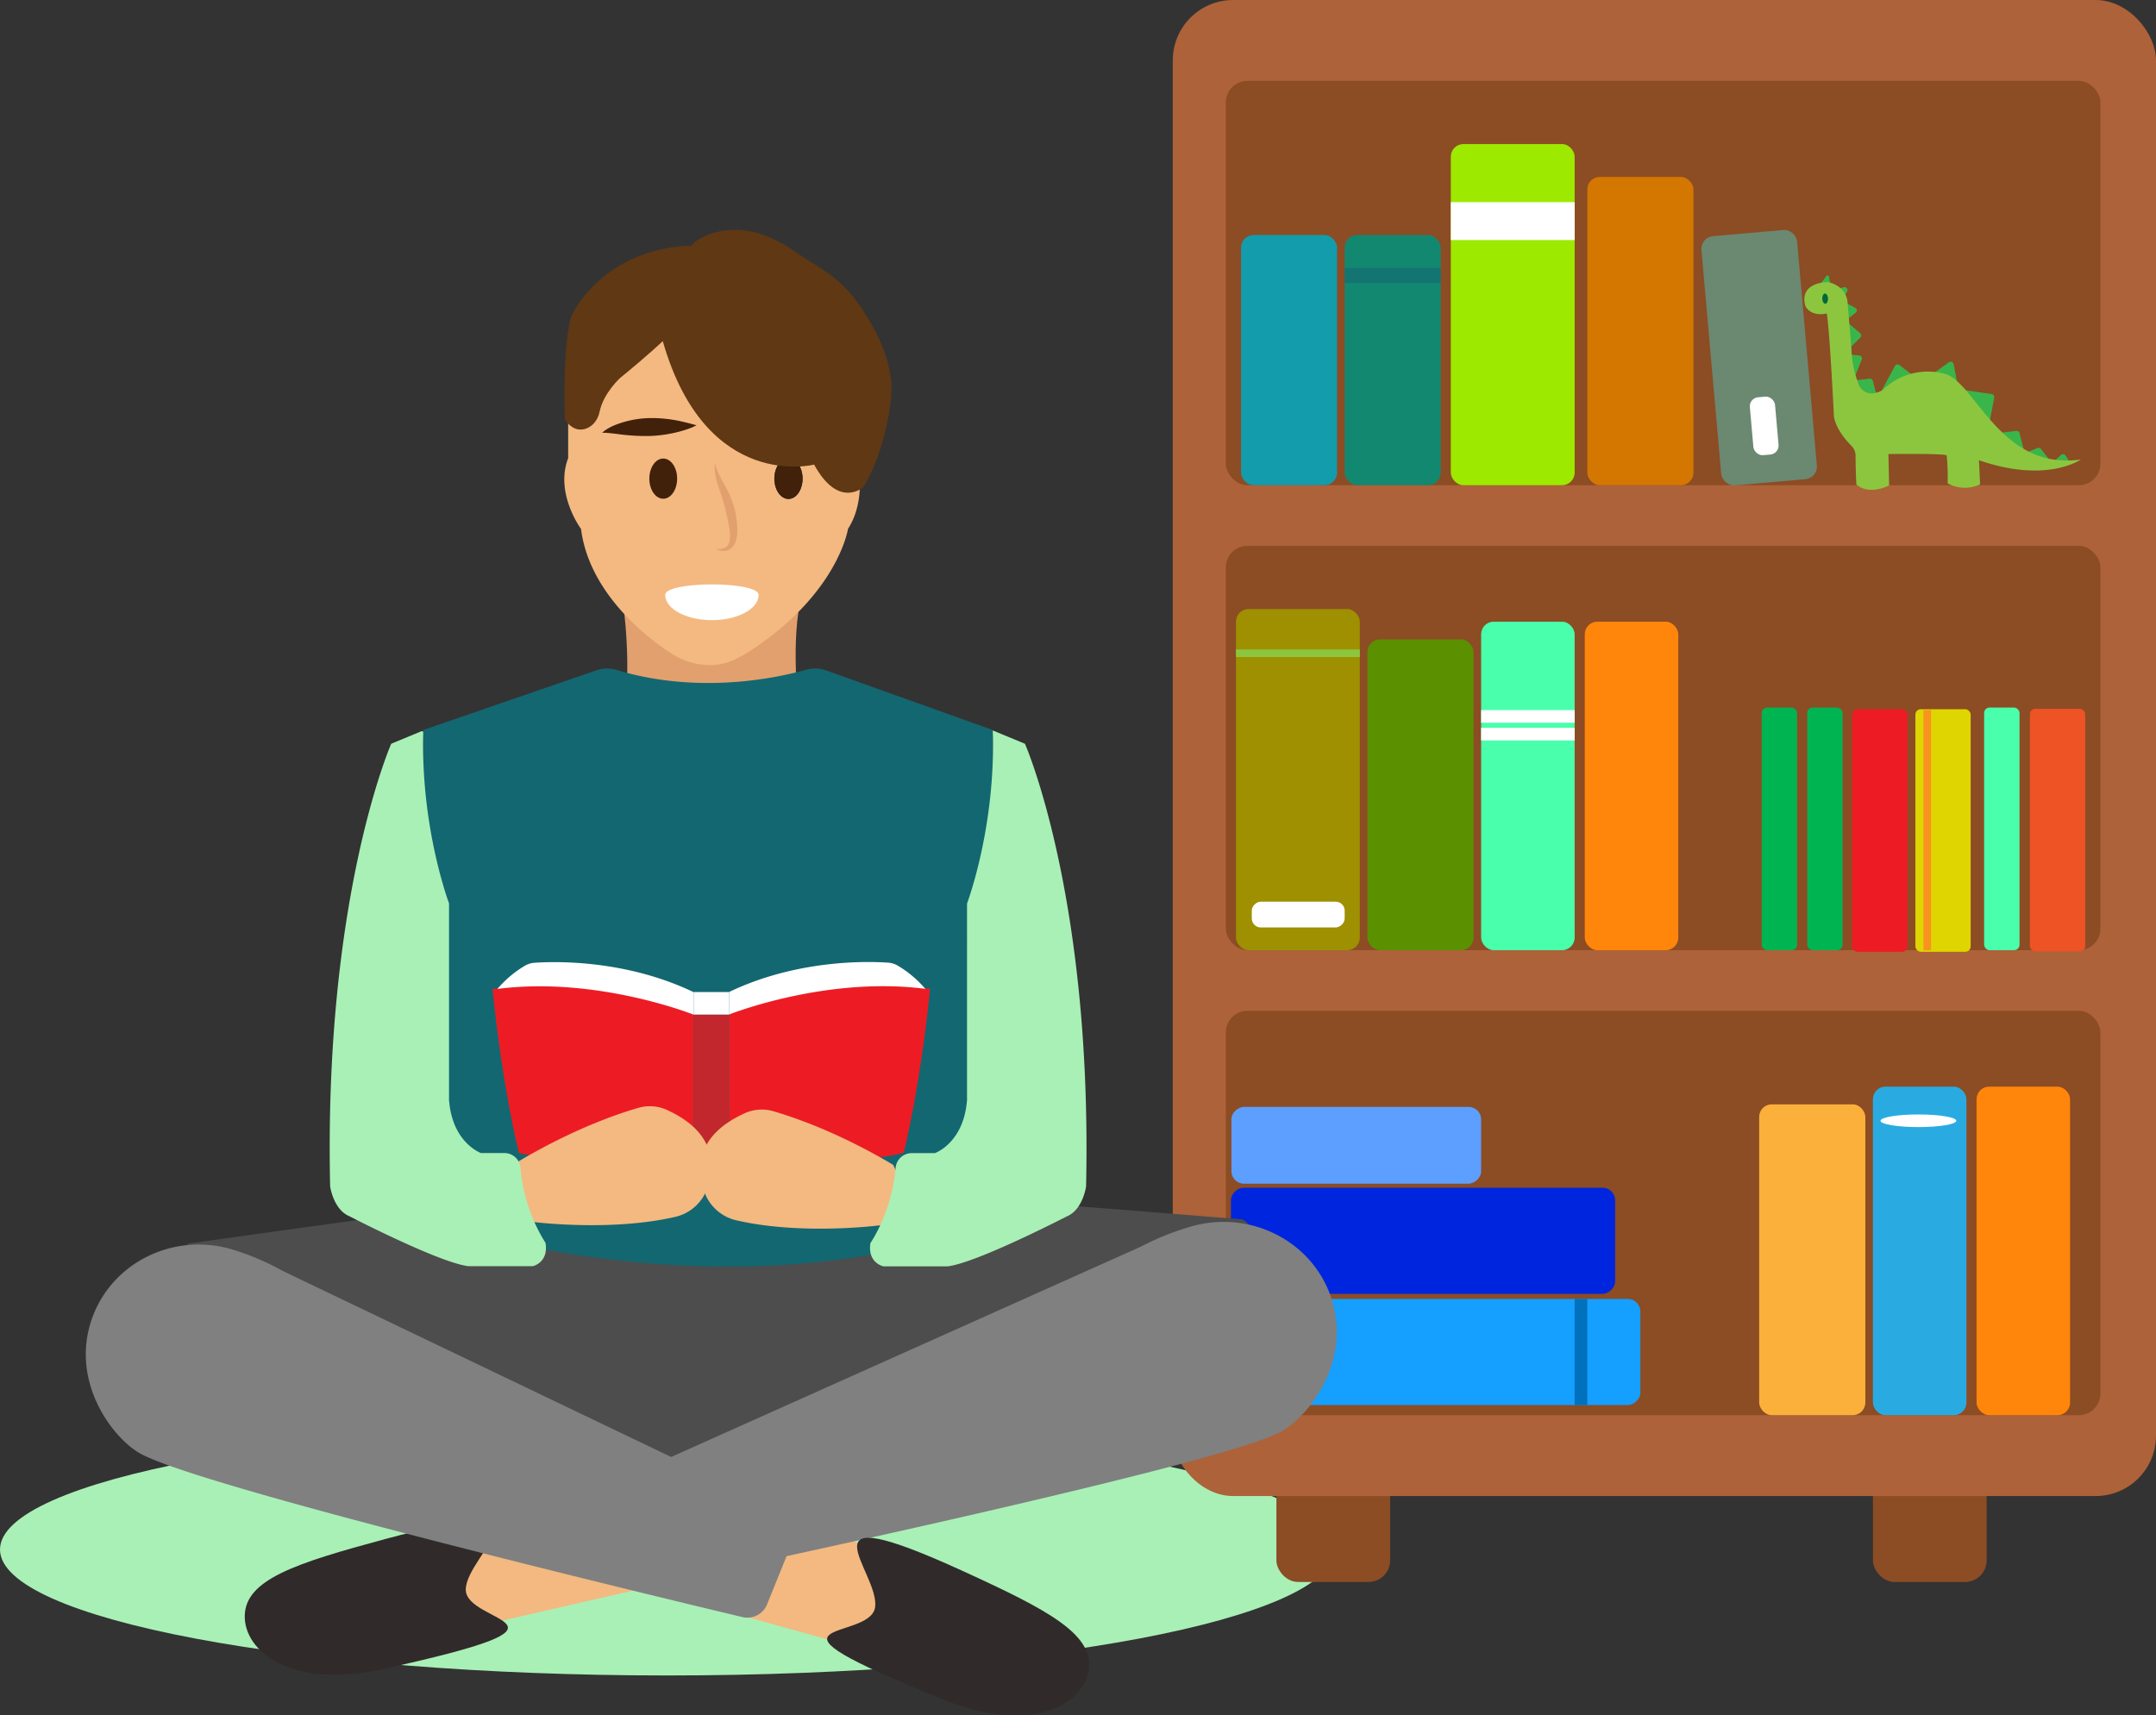<svg xmlns="http://www.w3.org/2000/svg" viewBox="0 0 1200 954.94"><rect x="0" y="0" width="1200" height="954.94" fill="#333333" stroke="none"/><defs><style>.cls-1{fill:#a9f0b6;}.cls-2{fill:#8c4c24;}.cls-3{fill:#ad6239;}.cls-4{fill:#138871;}.cls-5{fill:#9ee900;}.cls-6{fill:#d47700;}.cls-7{fill:#6b8871;}.cls-8{fill:#9e9000;}.cls-9{fill:#139cab;}.cls-10{fill:#5b9000;}.cls-11{fill:#4affab;}.cls-12{fill:#ff860a;}.cls-13{fill:#ed5324;}.cls-14{fill:#159fff;}.cls-15{fill:#0025df;}.cls-16{fill:#5c9fff;}.cls-17{fill:#fbb03b;}.cls-18{fill:#29abe2;}.cls-19{fill:#dfd500;}.cls-20{fill:#00b451;}.cls-21{fill:#ed1c24;}.cls-22{fill:#fff;}.cls-23{fill:#137471;}.cls-24{fill:#f7931e;}.cls-25{fill:#8cc63f;}.cls-26{fill:#0071bc;}.cls-27{fill:#e2a06f;}.cls-28{fill:#f3b980;}.cls-29,.cls-37{fill:#42210b;}.cls-29,.cls-36{stroke:#000;}.cls-29,.cls-36,.cls-38{stroke-miterlimit:10;}.cls-29{stroke-width:0.25px;}.cls-30{fill:#603813;}.cls-31{fill:#4d4d4d;}.cls-32{fill:#302a2a;}.cls-33{fill:gray;}.cls-34{fill:#136771;}.cls-35{fill:#c1272d;}.cls-36,.cls-38{fill:none;}.cls-38{stroke:#006837;stroke-width:2px;}.cls-39{fill:#39b54a;}.cls-40{fill:#006837;}</style></defs><title>ariel_librero</title><g id="Capa_2" data-name="Capa 2"><path class="cls-1" d="M742.79,1023.43c0,38.72-166.28,70.11-371.39,70.11S0,1062.15,0,1023.43s166.28-70.1,371.4-70.1S742.79,984.72,742.79,1023.43Z" transform="translate(0 -160.83)"/></g><g id="Capa_3" data-name="Capa 3"><rect class="cls-2" x="710.43" y="817.35" width="63.31" height="63.31" rx="12"/><rect class="cls-2" x="1042.44" y="817.35" width="63.31" height="63.31" rx="12"/><rect class="cls-3" x="652.75" width="547.25" height="832.83" rx="33.6"/><rect class="cls-2" x="682.3" y="562.72" width="486.75" height="225.09" rx="12"/><rect class="cls-2" x="682.3" y="303.87" width="486.75" height="225.09" rx="12"/><rect class="cls-2" x="682.3" y="45.02" width="486.75" height="225.09" rx="12"/><rect class="cls-4" x="748.42" y="130.83" width="53.46" height="139.27" rx="7"/><rect class="cls-5" x="807.5" y="80.19" width="68.93" height="189.92" rx="7"/><rect class="cls-6" x="883.47" y="98.48" width="59.09" height="171.63" rx="7"/><rect class="cls-7" x="952.4" y="290.26" width="53.46" height="139.27" rx="7" transform="translate(-27.84 -73.37) rotate(-5.04)"/><rect class="cls-8" x="687.92" y="339.04" width="68.93" height="189.92" rx="7"/><rect class="cls-9" x="690.74" y="130.83" width="53.46" height="139.27" rx="7"/><rect class="cls-10" x="761.08" y="355.92" width="59.09" height="173.04" rx="7"/><rect class="cls-11" x="824.38" y="346.07" width="52.05" height="182.88" rx="7"/><rect class="cls-12" x="882.06" y="346.07" width="52.05" height="182.88" rx="7"/><rect class="cls-11" x="1104.34" y="393.9" width="19.7" height="135.05" rx="3"/><rect class="cls-13" x="1129.83" y="394.58" width="30.78" height="135.05" rx="3"/><rect class="cls-14" x="771.63" y="801.63" width="59.09" height="223.68" rx="7" transform="translate(1714.64 -48.53) rotate(90)"/><rect class="cls-15" x="762.49" y="744.65" width="59.09" height="213.83" rx="7" transform="translate(1643.6 -101.29) rotate(90)"/><rect class="cls-16" x="733.49" y="728.88" width="42.77" height="139.02" rx="7" transform="translate(1553.27 -117.31) rotate(90)"/><rect class="cls-17" x="979.13" y="614.77" width="59.09" height="173.04" rx="7"/><rect class="cls-18" x="1042.44" y="604.92" width="52.05" height="182.88" rx="7"/><rect class="cls-12" x="1100.12" y="604.92" width="52.05" height="182.88" rx="7"/><rect class="cls-19" x="1066.07" y="394.8" width="30.78" height="135.05" rx="3"/><rect class="cls-20" x="1005.86" y="393.9" width="19.7" height="135.05" rx="3"/><rect class="cls-21" x="1030.9" y="394.8" width="30.78" height="135.05" rx="3"/><rect class="cls-20" x="980.54" y="393.9" width="19.7" height="135.05" rx="3"/><rect class="cls-22" x="807.5" y="112.54" width="68.93" height="21.1"/><rect class="cls-22" x="824.38" y="395.31" width="52.05" height="7.03"/><rect class="cls-22" x="824.38" y="405.16" width="52.05" height="7.03"/><ellipse class="cls-22" cx="1067.76" cy="623.92" rx="21.1" ry="3.52"/><rect class="cls-22" x="974.91" y="381.7" width="14.07" height="32.36" rx="5" transform="translate(-31.17 -72.98) rotate(-5.04)"/><rect class="cls-23" x="748.42" y="149.12" width="53.46" height="8.44"/><rect class="cls-24" x="1070.57" y="395.31" width="4.22" height="133.65"/><rect class="cls-25" x="687.92" y="361.55" width="68.93" height="4.22"/><rect class="cls-22" x="715.4" y="644.11" width="14.35" height="51.69" rx="5" transform="translate(1392.53 -213.45) rotate(90)"/><rect class="cls-26" x="876.44" y="723.09" width="7.03" height="59.09"/></g><g id="Capa_1" data-name="Capa 1"><path class="cls-27" d="M346.76,496.45h98.48c-5.38,26.86,0,66.24,0,66.24H346.76C352.14,532.26,346.76,496.45,346.76,496.45Z" transform="translate(0 -160.83)"/><path class="cls-28" d="M316.23,355v60.87c-7.52,19.7,7.16,39.39,7.16,39.39,5.38,43,51.14,69.83,51.14,69.83a39.24,39.24,0,0,0,22,6c7.78-.24,14.78-3.88,21.29-8.14,48.8-31.93,54.17-67.74,54.17-67.74,10.48-16.11,5.37-37.6,5.37-37.6-3.76-68-5.37-68-5.37-68l-20.35-21.49-69.6-5.37Z" transform="translate(0 -160.83)"/><ellipse class="cls-29" cx="438.85" cy="266.45" rx="7.74" ry="11.19"/><path class="cls-30" d="M384.64,297.72h-3.43c-47.94,3.58-63.36,39.39-63.36,39.39-5.13,19.69-3.42,57.29-3.42,57.29,3.67,5.37,7.65,6.14,11,5.26,4.28-1.12,7.35-5,8.26-9.5,2.16-10.62,11.55-19,11.55-19,15.41-12.53,23.65-20.42,23.65-20.42C393,435,453.13,419.46,453.13,419.46c13.7,25.07,27.4,12.54,27.4,12.54,10.48-16.95,15.57-42.75,15.64-54.61.06-10.68-4-22.85-9-32.23-16.11-30.43-28.94-33.12-44.08-43.84-13.28-9.41-28.7-15.31-44.28-11.3C388,292.82,384.64,297.72,384.64,297.72Z" transform="translate(0 -160.83)"/><path class="cls-31" d="M104.12,853.21c275.57-38.67,275.57-38.67,587.09-13.58,17.91,5.35-.67,96.66-.67,96.66l-275.71,73.4L214.3,954.19Z" transform="translate(0 -160.83)"/><polygon class="cls-28" points="401.56 824.48 526.5 881.09 501.4 923.91 372.52 888.25 401.56 824.48"/><path class="cls-28" d="M359.41,978.25c-90.73,27.86-131.91,31.44-131.91,31.44l19.7,44.76c1.79,9,30.43,9,30.43,9l123.93-28.5Z" transform="translate(0 -160.83)"/><path class="cls-32" d="M259.24,1045.54c-.54,20,76.92,17.52-46.86,44.58-50.24,11-76.69-10-76.15-30s28.2-29.06,78.1-42.5C314.92,990.52,259.78,1025.51,259.24,1045.54Z" transform="translate(0 -160.83)"/><path class="cls-33" d="M441.91,1016.94a11.84,11.84,0,0,0-5.86-15.11L157.69,868.5a146.2,146.2,0,0,0-27.75-11.91c-32.6-10.13-68,6.64-79,39-11.87,35,12.13,66.28,27.45,74.58,34.4,18.64,282,78.27,334.83,90.87a11.84,11.84,0,0,0,13.71-7.07Z" transform="translate(0 -160.83)"/><path class="cls-33" d="M347.34,995.81a11.83,11.83,0,0,1,6.24-14.95L635.27,854.7a146.79,146.79,0,0,1,28.05-11.19c32.84-9.29,67.85,8.38,78,41,11,35.34-13.83,66-29.36,73.86-34.86,17.75-283.92,71-337,82.25a11.84,11.84,0,0,1-13.53-7.42Z" transform="translate(0 -160.83)"/><path class="cls-34" d="M235.67,567.17,331.92,534a18.35,18.35,0,0,1,11.35-.2c46.22,14,90.26,4.15,105.34-.11a18.37,18.37,0,0,1,11.24.37l92.27,33a.68.68,0,0,1,.45.63l5.1,258.67a18.33,18.33,0,0,1-12.34,17.75c-125.79,42.7-255.45,11.62-296.43-.37A18.38,18.38,0,0,1,235.67,826V567.17" transform="translate(0 -160.83)"/><path class="cls-21" d="M405.75,725.62c47.7-23.27,111.9-14.32,111.9-14.32-5.5,55.5-14.67,91.31-14.67,91.31-38.53,8.95-97.23,8.95-97.23,8.95Z" transform="translate(0 -160.83)"/><path class="cls-22" d="M405.75,725.62V713.09c38.38-18.43,78.08-17.1,88.62-16.35a12.25,12.25,0,0,1,5.26,1.62A60.83,60.83,0,0,1,515,711.3C459.46,704.14,405.75,725.62,405.75,725.62Z" transform="translate(0 -160.83)"/><path class="cls-21" d="M386.06,725.68c-47.7-23.27-111.9-14.32-111.9-14.32,5.5,55.5,14.67,91.31,14.67,91.31,38.53,9,97.23,9,97.23,9Z" transform="translate(0 -160.83)"/><path class="cls-22" d="M386.06,725.68V713.15c-38.38-18.42-78.08-17.1-88.62-16.35a12.25,12.25,0,0,0-5.26,1.62,61.06,61.06,0,0,0-15.34,12.94C332.35,704.2,386.06,725.68,386.06,725.68Z" transform="translate(0 -160.83)"/><rect class="cls-35" x="386.06" y="564.79" width="19.69" height="85.94"/><rect class="cls-22" x="386.06" y="552.26" width="19.69" height="12.53"/><path class="cls-28" d="M288.45,807.45c30.31-18,55-26.47,66.92-29.91a22.86,22.86,0,0,1,15.94,1.23C398.09,791,398,809.26,393.88,821.64a24.69,24.69,0,0,1-17.39,16.45c-36.24,8.62-80.17,2.95-80.17,2.95h0c-23.36-3-7.87-33.59-7.87-33.59" transform="translate(0 -160.83)"/><path class="cls-28" d="M497.2,809.32c-30.31-18-55-26.47-66.92-29.92a22.92,22.92,0,0,0-15.94,1.24c-26.78,12.25-26.71,30.49-22.57,42.87A24.68,24.68,0,0,0,409.16,840c36.24,8.63,80.17,3,80.17,3h0c23.37-3,7.87-33.59,7.87-33.59" transform="translate(0 -160.83)"/><path class="cls-1" d="M570.47,574.87l-17.91-7.41c1.79,53.73-14.32,96.34-14.32,96.34V773.12c-1.79,24.08-17.9,29.64-17.9,29.64H507.4a9,9,0,0,0-8.91,8.22c-2.24,25.13-14,41.8-14,41.8-1.79,11.12,7.16,13,7.16,13H527.5C543.61,863.9,593.74,838,593.74,838c9-3.7,10.75-16.67,10.75-16.67C608.07,660.1,570.47,574.87,570.47,574.87Z" transform="translate(0 -160.83)"/><path class="cls-1" d="M218,574.76l16.6-6.87a.72.72,0,0,1,1,.69c-1.49,51.64,13.44,92.74,14.32,95.12a.62.62,0,0,1,0,.23V773.15c1.71,22.85,16.33,29,17.79,29.57a.64.64,0,0,0,.24,0h12.83a8.94,8.94,0,0,1,8.89,8.2,93.77,93.77,0,0,0,13.87,41.69.91.91,0,0,1,.12.31c1.57,10.34-6.22,12.56-7.11,12.77a.5.5,0,0,1-.17,0H260.68c-16.16-1.9-66.19-27.79-66.19-27.79-8.7-3.6-10.64-15.93-10.74-16.64a.22.22,0,0,1,0-.08c-3.45-155.92,31.62-240.74,33.91-246.1A.71.71,0,0,1,218,574.76Z" transform="translate(0 -160.83)"/><path class="cls-36" d="M380.41,418.54" transform="translate(0 -160.83)"/><path class="cls-22" d="M422.25,492c0,7.77-11.66,14.06-26,14.06s-26-6.29-26-14.06S422.25,484.2,422.25,492Z" transform="translate(0 -160.83)"/><ellipse class="cls-37" cx="369.15" cy="266.45" rx="7.74" ry="11.19"/><path class="cls-37" d="M361.09,393.57a75.11,75.11,0,0,1,18.77,2c2.39.54,4.32,1.05,5.68,1.42s2.14.57,2.14.57-.69.38-2,1a52,52,0,0,1-5.64,2,75.35,75.35,0,0,1-18.63,3A116.41,116.41,0,0,1,343,402.35l-3.21-.36-2.47-.22-2.18,0s.55-.53,1.73-1.45c.6-.4,1.36-.86,2.27-1.38s2-1,3.15-1.48A55.7,55.7,0,0,1,361.09,393.57Z" transform="translate(0 -160.83)"/><path class="cls-27" d="M409.06,445.11a52.65,52.65,0,0,1,1,5.84,40.57,40.57,0,0,1,.32,5.59,18.92,18.92,0,0,1-.81,5.27A9.11,9.11,0,0,1,407,466a6.13,6.13,0,0,1-3.78,1.52,9.5,9.5,0,0,1-2.79-.3,16.37,16.37,0,0,1-1.63-.5l-.55-.2h.58c.39,0,1,0,1.67-.07,1.37-.1,3.56-.44,4.69-2.16s1.37-4.47,1-7.6c-.18-1.55-.5-3.25-.84-5s-.72-3.57-1.16-5.42c-.86-3.69-1.85-7.17-2.88-10.32s-2.14-6.1-2.75-8.7a24.18,24.18,0,0,1-.76-6.27,16.73,16.73,0,0,1,.13-1.7l.08-.58.14.57c.07.38.22.92.42,1.61a33.53,33.53,0,0,0,2.34,5.51c1.14,2.25,2.74,4.8,4.3,8A51.3,51.3,0,0,1,409.06,445.11Z" transform="translate(0 -160.83)"/><path class="cls-32" d="M487.07,1055.55c-2.78,19.84-78.76,4.57,38.85,51.7,47.73,19.13,77.29,2.81,80.06-17s-23-33.31-70-54.81C441.24,992.08,489.84,1035.71,487.07,1055.55Z" transform="translate(0 -160.83)"/></g><g id="Capa_5" data-name="Capa 5"><path class="cls-38" d="M1039,158.91" transform="translate(0 -160.83)"/><path class="cls-39" d="M1012.1,320.86a.84.84,0,0,1,.16-.65l4.19-5.61a.8.8,0,0,1,1.53.31l1.14,6.16a.88.88,0,0,1,0,.16c0,.58-.35,1.86.13,1.71l6.82-2.2a1.68,1.68,0,0,1,2,2.4l-2,3.69a1.69,1.69,0,0,0,.7,2.3l5.78,3a1.68,1.68,0,0,1,.25,2.83l-4,3.08a1.68,1.68,0,0,0-.07,2.61l6.61,5.67a1.68,1.68,0,0,1,.08,2.48l-6.72,6.57a1.68,1.68,0,0,0,1,2.88l5.12.44a1.67,1.67,0,0,1,1.41,2.3l-3.68,9.1a1.68,1.68,0,0,0,1.77,2.29l6.27-.77a1.69,1.69,0,0,1,1.84,1.26l1.42,5.65a1.68,1.68,0,0,0,3.11.39l7.72-14.35a1.67,1.67,0,0,1,2.51-.53l11.27,8.74a1.68,1.68,0,0,0,2,0l14.27-10.27a1.68,1.68,0,0,1,2.63,1l2.49,12.84a1.67,1.67,0,0,0,1.4,1.34l17.3,2.5a1.7,1.7,0,0,1,1.41,2l-3.44,18.17a1.68,1.68,0,0,0,1.85,2l13.84-1.66a1.68,1.68,0,0,1,1.83,1.24l2.42,9.33a1.68,1.68,0,0,0,2.25,1.14l5.3-2.13a1.68,1.68,0,0,1,2,.52l5,6.45a1.68,1.68,0,0,0,2.46.2l3.63-3.33a1.68,1.68,0,0,1,2.55.32l1.33,2.05a1.68,1.68,0,0,1-.91,2.51l-14.73,1.05c-.41.13-6.51-2-6.9-2.24l-43.26-19.63a1.85,1.85,0,0,0-.61-.17l-43.72-3.34a1.7,1.7,0,0,1-1.11-.54l-14.33-15.65a1.71,1.71,0,0,1-.43-1l-2.77-32.27a1.11,1.11,0,0,0,0-.17l-3-15.59h0a.77.77,0,0,0-.23-.4l-6.37-6.44a1.1,1.1,0,0,1-.2-.31A8.81,8.81,0,0,1,1012.1,320.86Z" transform="translate(0 -160.83)"/><path class="cls-25" d="M1017.13,317.8c-17.42,1.16-12.06,13.88-12.06,13.88,4,5.94,11.7,3.59,11.7,3.59,1.67,10.19,4,57.73,4,57.73,1.29,6.76,6.7,13,9.79,16.11a7.66,7.66,0,0,1,2.22,5.33c0,3.72.12,10.06.45,16.08,7.23,6.4,18.23.52,18.23.52l-.4-17.44s32.36-.43,32.47.8a141.38,141.38,0,0,1,.52,15.54,20,20,0,0,0,18.05.53l-.65-13.45c37.82,13.14,56.71-.4,56.71-.4-44.93,6.45-58.73-43.26-75.79-47.71a36,36,0,0,0-34.6,9.13c-9.5,5.26-13-2.59-13-2.59a58.47,58.47,0,0,1-4.3-20.73l-2.23-26.48C1026.66,319.19,1017.13,317.8,1017.13,317.8Z" transform="translate(0 -160.83)"/><ellipse class="cls-40" cx="1015.83" cy="327.14" rx="1.61" ry="2.84" transform="translate(-10.47 -126.32) rotate(-1.94)"/><path class="cls-40" d="M1030.2,407.1" transform="translate(0 -160.83)"/><path class="cls-40" d="M1029.25,407.13" transform="translate(0 -160.83)"/><path class="cls-38" d="M1034.18,407" transform="translate(0 -160.83)"/><path class="cls-38" d="M1062,415.13" transform="translate(0 -160.83)"/><path class="cls-38" d="M1063.5,410.15" transform="translate(0 -160.83)"/><path class="cls-38" d="M1080,410.54" transform="translate(0 -160.83)"/><path class="cls-38" d="M1081.77,414.46" transform="translate(0 -160.83)"/><path class="cls-38" d="M1068.22,414.92" transform="translate(0 -160.83)"/></g></svg>